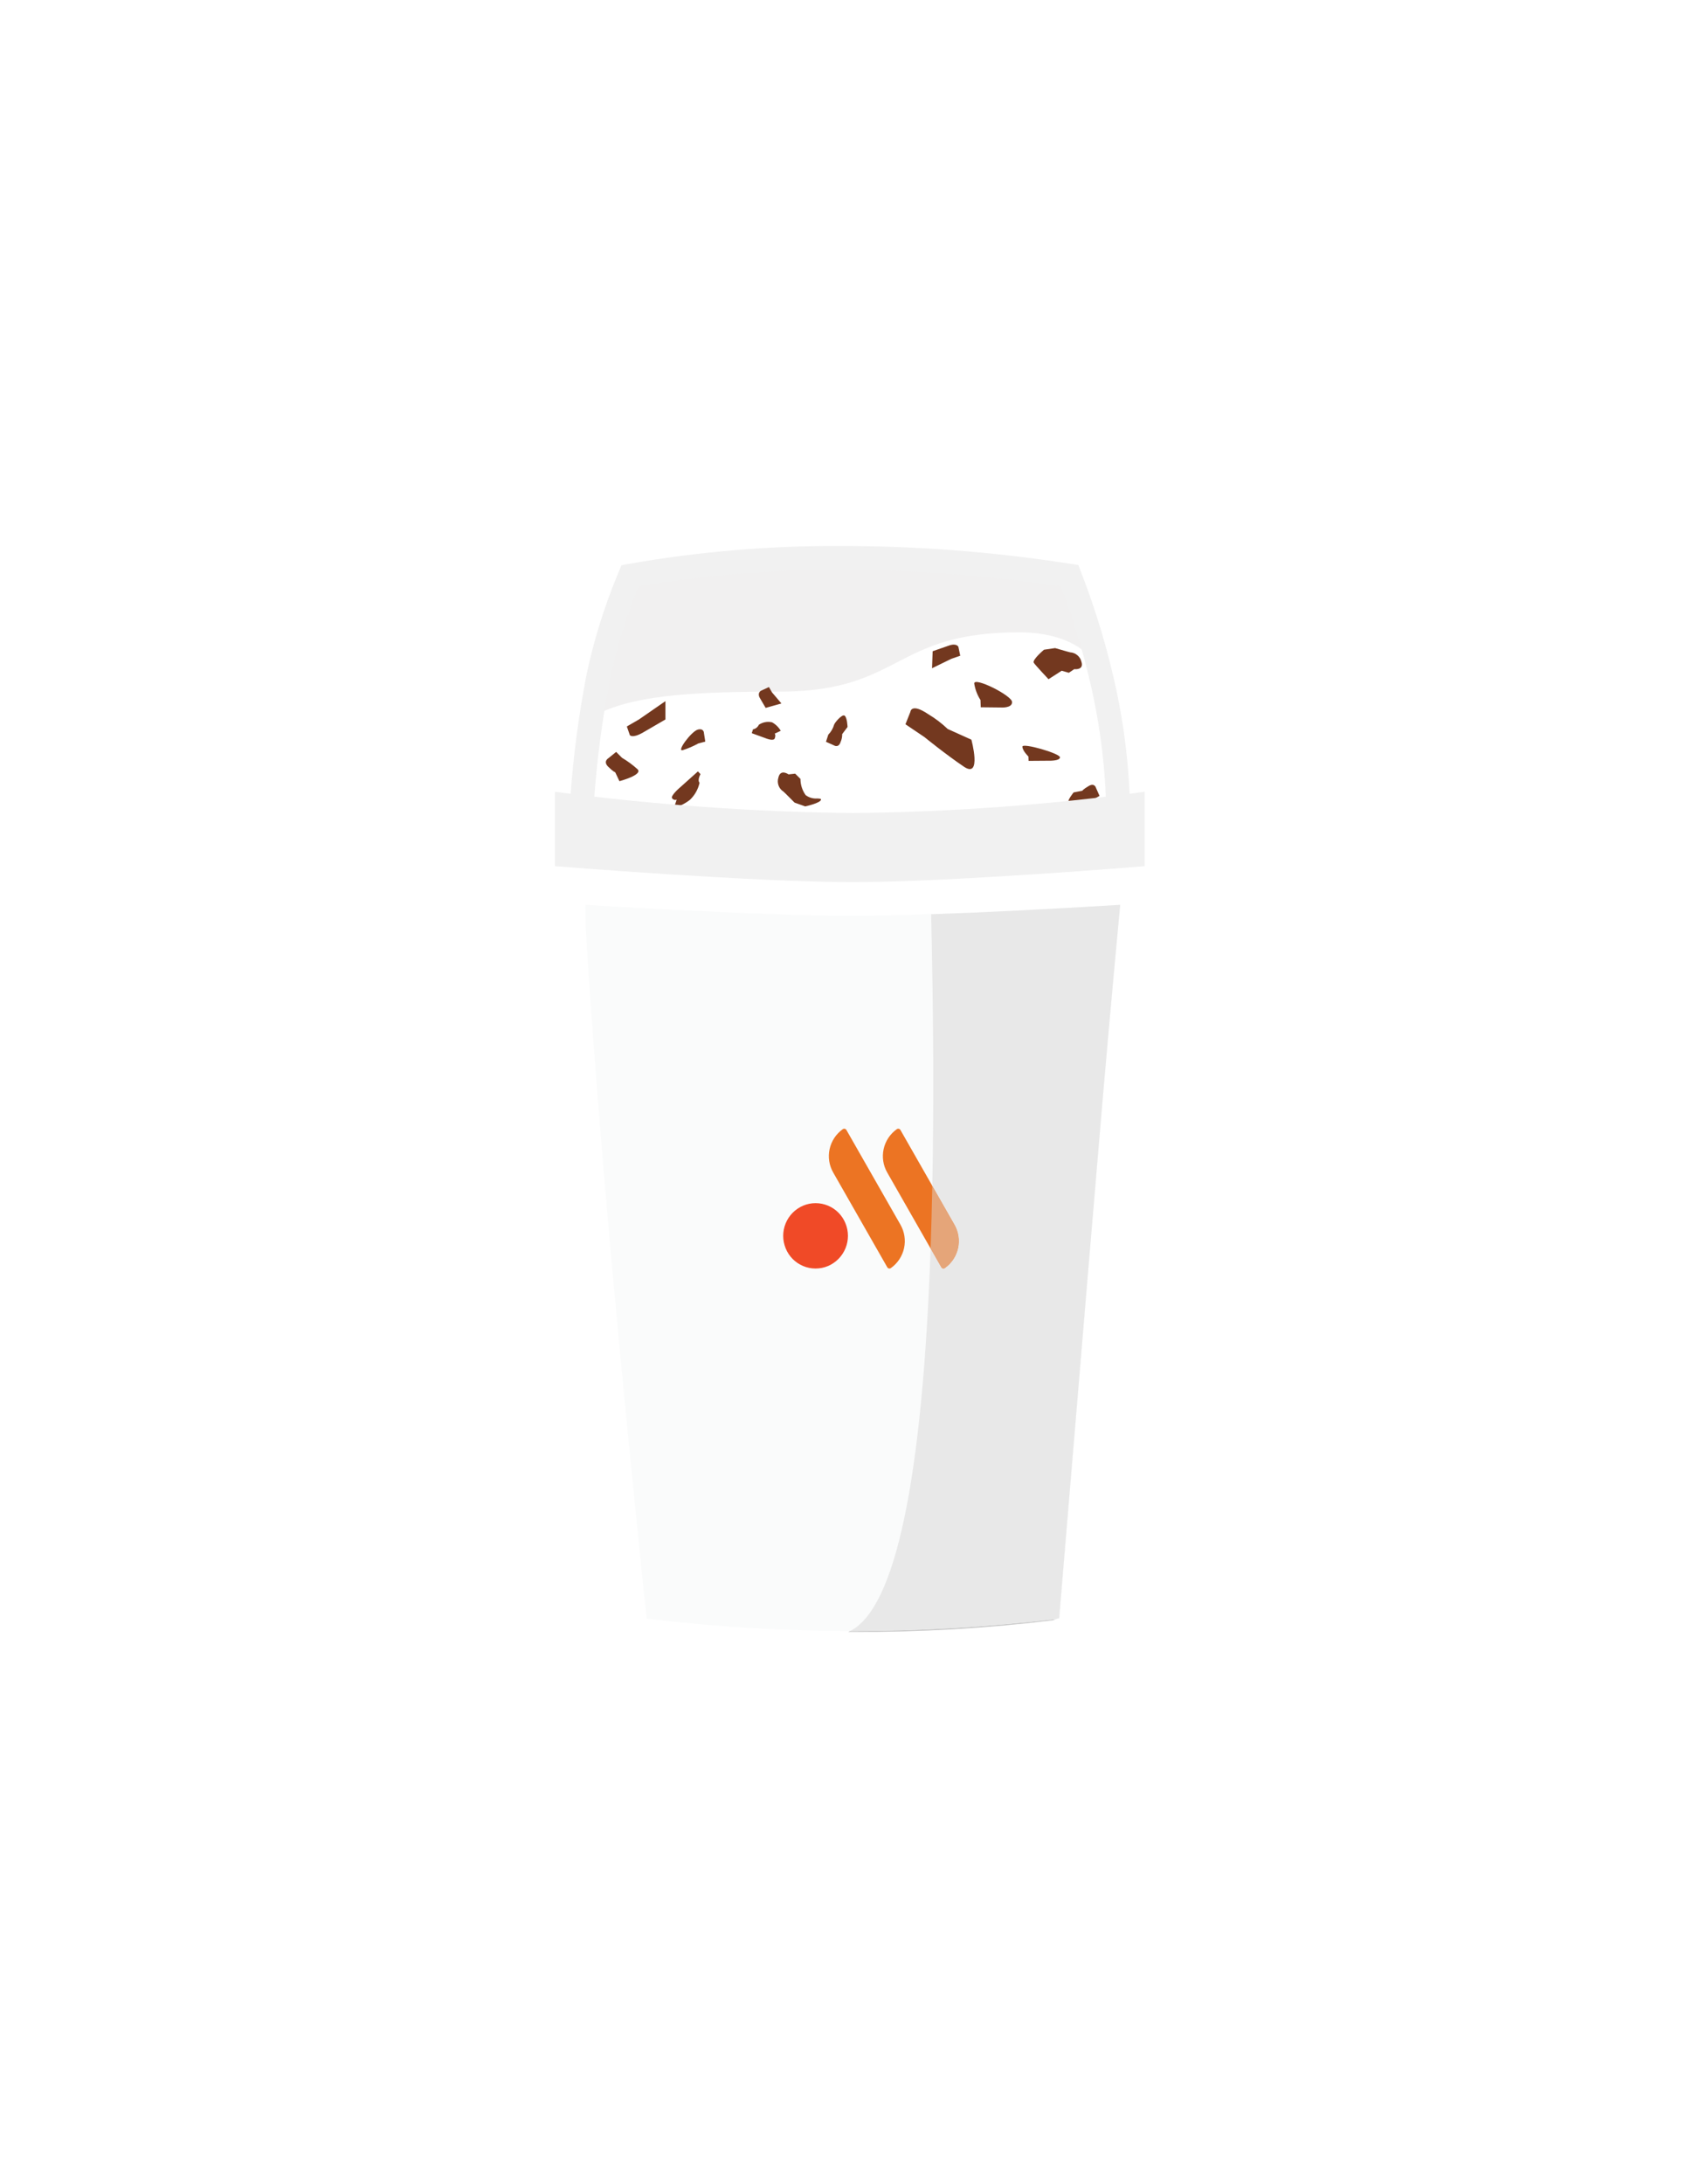 <svg width="124" height="160" viewBox="0 0 124 160" fill="none" xmlns="http://www.w3.org/2000/svg">
<g filter="url(#filter0_d_201_422677)">
<path d="M82.096 66.291C82.096 66.291 69.078 67.093 62.34 67.093C55.603 67.093 42.908 66.291 42.908 66.291C42.908 66.291 42.654 65.978 43.931 82.018C45.211 98.059 47.388 118.587 47.388 118.587C57.428 119.802 67.577 119.802 77.616 118.587C77.616 118.587 80.083 89.021 80.732 81.444C81.381 73.868 82.096 66.291 82.096 66.291Z" fill="#FAFBFB"/>
<path d="M65.723 82.729C65.232 83.077 64.889 83.595 64.759 84.183C64.629 84.77 64.723 85.384 65.022 85.906L68.984 92.846C68.996 92.868 69.014 92.888 69.034 92.903C69.055 92.918 69.079 92.928 69.103 92.934C69.128 92.939 69.154 92.94 69.179 92.934C69.204 92.929 69.228 92.919 69.249 92.904C69.739 92.557 70.083 92.039 70.213 91.451C70.342 90.864 70.248 90.249 69.95 89.727L65.989 82.786C65.976 82.764 65.958 82.745 65.938 82.73C65.917 82.715 65.893 82.705 65.868 82.699C65.843 82.694 65.817 82.694 65.792 82.699C65.767 82.704 65.744 82.715 65.723 82.729Z" fill="#EC7423"/>
<path d="M61.764 82.729C61.273 83.077 60.93 83.595 60.8 84.183C60.67 84.77 60.764 85.384 61.063 85.906L65.025 92.846C65.037 92.869 65.055 92.888 65.075 92.903C65.096 92.918 65.12 92.929 65.144 92.934C65.169 92.939 65.195 92.94 65.22 92.935C65.245 92.93 65.269 92.919 65.29 92.904C65.78 92.557 66.124 92.039 66.254 91.451C66.383 90.864 66.289 90.249 65.991 89.727L62.03 82.787C62.017 82.765 62 82.746 61.979 82.731C61.958 82.716 61.935 82.705 61.91 82.7C61.885 82.694 61.859 82.694 61.834 82.699C61.808 82.704 61.785 82.715 61.764 82.729Z" fill="#EC7423"/>
<path d="M60.677 92.757C61.26 92.509 61.722 92.041 61.962 91.455C62.203 90.869 62.202 90.212 61.961 89.626C61.844 89.336 61.671 89.073 61.452 88.851C61.232 88.628 60.971 88.452 60.682 88.331C60.394 88.211 60.085 88.149 59.772 88.148C59.46 88.148 59.151 88.21 58.862 88.33C58.279 88.578 57.817 89.045 57.577 89.631C57.337 90.217 57.338 90.874 57.579 91.46C57.696 91.75 57.869 92.013 58.089 92.236C58.308 92.458 58.57 92.634 58.858 92.755C59.146 92.876 59.455 92.938 59.767 92.938C60.08 92.939 60.389 92.877 60.677 92.757Z" fill="#F04A27"/>
<path d="M82.096 66.291C82.095 66.298 82.084 66.411 82.065 66.617C82.075 66.508 82.085 66.4 82.096 66.291ZM81.163 76.5C81.022 78.094 80.875 79.769 80.731 81.444C80.217 87.445 78.564 107.236 77.897 115.212H77.902C79.381 97.47 80.324 86.22 80.731 81.463C80.873 79.809 81.017 78.155 81.163 76.5Z" fill="#D7D7D7"/>
<path d="M77.897 115.211C77.727 117.247 77.621 118.512 77.615 118.583L77.621 118.585L77.664 118.06C77.744 117.093 77.823 116.144 77.901 115.212L77.897 115.211ZM77.413 118.612C72.464 119.195 67.485 119.491 62.501 119.498H62.3C62.253 119.521 62.206 119.543 62.159 119.563H62.501C67.392 119.589 72.279 119.305 77.134 118.713L77.413 118.612Z" fill="#C9C9C9"/>
<path d="M82.096 66.291C76.654 66.626 72.035 66.856 68.24 66.982C68.411 74.392 68.439 81.024 68.324 86.878L69.95 89.727C70.249 90.249 70.342 90.864 70.213 91.451C70.083 92.038 69.74 92.556 69.249 92.904C69.218 92.926 69.18 92.938 69.142 92.938C69.11 92.938 69.078 92.93 69.05 92.913C69.023 92.897 69 92.874 68.984 92.846L68.2 91.472C67.6 108.488 65.614 117.839 62.3 119.498H62.502C67.486 119.491 72.465 119.195 77.414 118.612L77.56 118.559L77.616 118.583C77.622 118.512 77.727 117.247 77.897 115.212C78.563 107.236 80.218 87.444 80.732 81.444C80.875 79.769 81.022 78.093 81.163 76.5C81.455 73.205 81.755 69.91 82.065 66.616C82.085 66.41 82.095 66.298 82.096 66.291Z" fill="#E8E8E8"/>
<path d="M68.238 66.899L68.239 66.968C68.238 66.946 68.238 66.921 68.238 66.899Z" fill="#D7D7D7"/>
<path d="M68.324 86.878C68.293 88.467 68.252 89.998 68.2 91.472L68.984 92.846C69 92.874 69.023 92.897 69.051 92.913C69.079 92.93 69.11 92.938 69.142 92.938C69.18 92.938 69.218 92.926 69.249 92.904C69.74 92.556 70.083 92.038 70.213 91.451C70.343 90.864 70.249 90.249 69.95 89.727L68.324 86.878Z" fill="#E5A579"/>
<path d="M61.698 40.099C67.294 40.102 72.879 40.586 78.391 41.545C79.486 44.658 80.349 47.848 80.974 51.088C81.554 54.142 81.879 57.239 81.945 60.346H42.619C42.824 56.799 43.232 53.267 43.84 49.766C44.376 46.963 45.156 44.212 46.173 41.545C51.287 40.55 56.488 40.066 61.698 40.099Z" fill="#F1F0F0"/>
<path d="M60.964 62.683L63.364 62.68C73.961 62.652 82.335 62.265 82.335 57.19L82.332 56.202C82.296 52.229 81.789 46.328 74.685 46.328C65.466 46.328 66.12 50.584 57.368 50.672L56.21 50.675C50.321 50.7 46.155 51.004 43.564 52.443C41.38 53.656 42.959 55.612 43.008 58.274L43.009 58.399C43.009 65.969 49.626 62.748 60.964 62.683Z" fill="white"/>
<path fill-rule="evenodd" clip-rule="evenodd" d="M56.351 50.336L55.75 50.617C55.75 50.617 55.482 50.782 55.686 51.136C55.76 51.264 56.112 51.863 56.112 51.863L57.268 51.539L56.579 50.73L56.351 50.336ZM45.939 53.224L46.159 53.86C46.159 53.86 46.334 54.123 47.129 53.664C47.418 53.497 48.767 52.712 48.767 52.712V51.369L46.827 52.711L45.939 53.224ZM76.808 55.734L75.379 55.745L75.368 55.425C75.368 55.425 74.937 55.013 74.927 54.706C74.916 54.4 77.671 55.196 77.681 55.482C77.691 55.768 76.808 55.734 76.808 55.734ZM71.874 51.817L73.303 51.833C73.303 51.833 74.188 51.91 74.172 51.432C74.155 50.955 71.379 49.566 71.397 50.076C71.464 50.506 71.62 50.918 71.855 51.284L71.874 51.817ZM51.592 53.724L51.687 54.333L51.172 54.471C50.811 54.671 50.431 54.834 50.037 54.959C49.544 55.091 50.676 53.578 51.137 53.455C51.599 53.331 51.592 53.724 51.592 53.724ZM66.357 53.063L66.719 52.154C66.719 52.154 66.768 51.476 68.014 52.316C68.534 52.625 69.017 52.992 69.454 53.409L71.189 54.192C71.189 54.192 71.975 57.071 70.643 56.172C69.311 55.274 67.748 54.001 67.748 54.001L66.357 53.063ZM49.893 57.642L51.149 56.517L51.336 56.718C51.336 56.718 51.089 57.155 51.268 57.347C51.163 57.826 50.917 58.263 50.562 58.6C50.211 58.87 49.813 59.073 49.388 59.196L49.592 58.586C49.534 58.609 49.47 58.613 49.41 58.596C49.35 58.578 49.298 58.542 49.261 58.491C49.093 58.311 49.893 57.642 49.893 57.642ZM55.094 53.717L56.095 54.081C56.095 54.081 56.701 54.341 56.783 54.088C56.866 53.834 56.776 53.749 56.776 53.749L57.218 53.542C57.066 53.281 56.846 53.066 56.581 52.92C56.416 52.881 56.245 52.877 56.078 52.908C55.911 52.939 55.752 53.005 55.612 53.1C55.573 53.186 55.514 53.261 55.44 53.32C55.365 53.378 55.278 53.417 55.185 53.434L55.094 53.717ZM61.113 54.607L60.533 54.347L60.702 53.825C60.903 53.62 61.05 53.368 61.129 53.092C61.181 52.932 61.7 52.323 61.886 52.425C62.087 52.534 62.113 53.264 62.113 53.264L61.721 53.783C61.725 53.984 61.685 54.183 61.602 54.365C61.45 54.833 61.113 54.607 61.113 54.607ZM80.58 58.31L80.323 57.728C80.323 57.728 80.225 57.334 79.799 57.58C79.373 57.826 79.32 57.933 79.32 57.933L78.682 58.057C78.682 58.057 78.212 58.617 78.289 58.832C78.36 59.032 79.152 58.927 79.298 58.843C79.542 58.692 79.819 58.603 80.105 58.584L80.58 58.31ZM44.586 55.551L45.155 55.089L45.586 55.521C45.993 55.761 46.375 56.043 46.725 56.36C47.138 56.773 45.395 57.233 45.395 57.233L45.086 56.578C45.086 56.578 44.954 56.554 44.567 56.168C44.181 55.782 44.586 55.551 44.586 55.551ZM58.276 56.682L57.788 56.735C57.788 56.735 57.192 56.302 57.043 56.977C56.984 57.164 56.989 57.365 57.056 57.549C57.123 57.733 57.249 57.89 57.414 57.995C57.468 58.044 57.524 58.095 57.58 58.151L58.231 58.803L59.012 59.081C59.012 59.081 60.161 58.832 60.17 58.575C60.172 58.512 60.051 58.508 59.882 58.501C59.581 58.523 59.283 58.435 59.042 58.253C58.795 57.907 58.663 57.493 58.663 57.068L58.276 56.682ZM78.332 49.291L78.728 49.025C78.728 49.025 79.459 49.119 79.254 48.483C79.208 48.295 79.104 48.127 78.955 48.003C78.807 47.879 78.623 47.805 78.43 47.793C78.36 47.776 78.286 47.758 78.21 47.736L77.324 47.482L76.51 47.602C76.51 47.602 75.64 48.333 75.759 48.553C75.831 48.688 76.841 49.762 76.841 49.762L77.807 49.141L78.332 49.291ZM70.237 47.391L70.372 48.043L69.725 48.266L68.306 48.958L68.35 47.713C68.35 47.713 69.332 47.369 69.543 47.297C70.122 47.097 70.237 47.391 70.237 47.391Z" fill="#73381F"/>
<path d="M40.672 58.009C47.902 58.967 55.184 59.487 62.477 59.566C69.641 59.498 76.793 58.977 83.892 58.009V63.46C83.892 63.46 69.809 64.628 62.477 64.628C55.144 64.628 40.672 63.46 40.672 63.46V58.009Z" fill="#F1F1F1"/>
<path d="M61.698 40.002C67.097 40.003 72.487 40.407 77.826 41.212L78.527 41.319L79.027 41.398L79.209 41.87C80.317 44.715 81.193 47.645 81.831 50.63C82.387 53.273 82.713 55.958 82.807 58.657L82.821 59.157L81.069 59.199C81.004 56.439 80.684 53.691 80.116 50.989C79.572 48.433 78.844 45.92 77.937 43.468L77.754 42.974L77.566 42.944C72.541 42.188 67.469 41.791 62.388 41.757L61.698 41.754C56.881 41.729 52.069 42.104 47.314 42.875L46.799 42.962L46.633 43.38C45.862 45.324 45.246 47.325 44.79 49.367L44.698 49.794C44.118 52.797 43.725 55.833 43.52 58.883L43.492 59.243L41.745 59.112L41.803 58.383C42.015 55.379 42.409 52.391 42.983 49.435C43.499 46.993 44.235 44.603 45.181 42.293L45.365 41.846L45.548 41.407L46.016 41.324C51.193 40.413 56.441 39.97 61.698 40.002Z" fill="#F1F1F1"/>
</g>
<defs>
<filter id="filter0_d_201_422677" x="0.672" y="0" width="123.22" height="159.565" filterUnits="userSpaceOnUse" color-interpolation-filters="sRGB">
<feFlood flood-opacity="0" result="BackgroundImageFix"/>
<feColorMatrix in="SourceAlpha" type="matrix" values="0 0 0 0 0 0 0 0 0 0 0 0 0 0 0 0 0 0 127 0" result="hardAlpha"/>
<feOffset/>
<feGaussianBlur stdDeviation="20"/>
<feComposite in2="hardAlpha" operator="out"/>
<feColorMatrix type="matrix" values="0 0 0 0 1 0 0 0 0 0.961 0 0 0 0 0.004 0 0 0 1 0"/>
<feBlend mode="normal" in2="BackgroundImageFix" result="effect1_dropShadow_201_422677"/>
<feBlend mode="normal" in="SourceGraphic" in2="effect1_dropShadow_201_422677" result="shape"/>
</filter>
</defs>
</svg>
